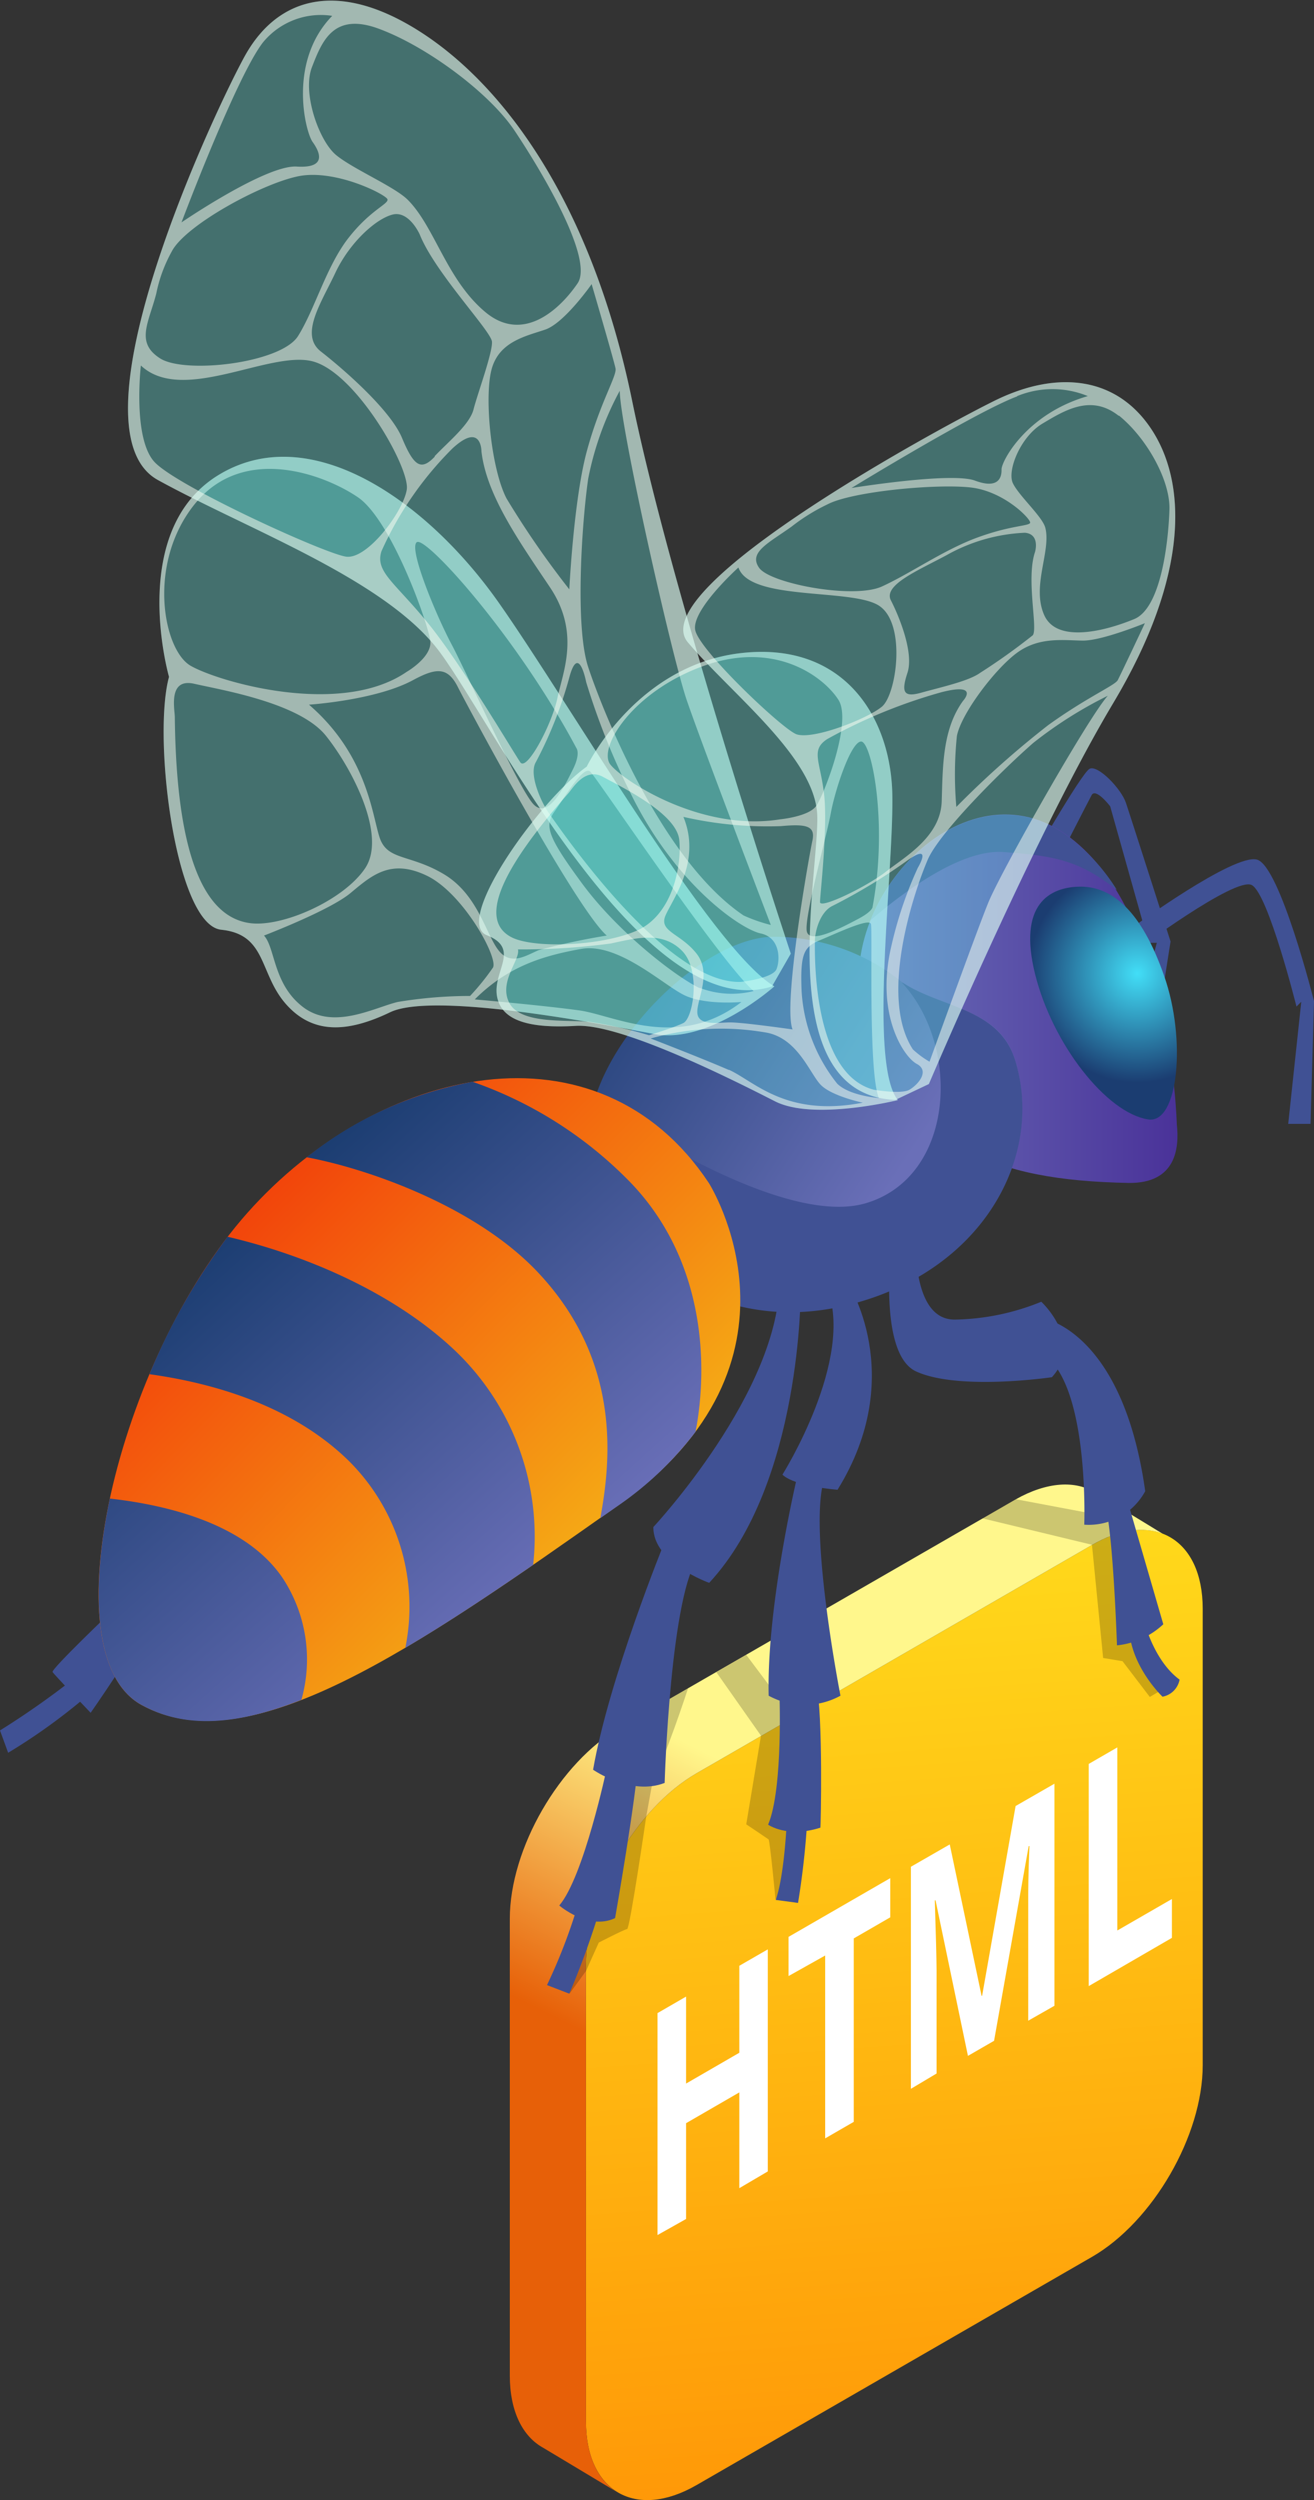 <svg xmlns="http://www.w3.org/2000/svg" xmlns:xlink="http://www.w3.org/1999/xlink" viewBox="0 0 117.71 223.94"><rect x="0" y="0" width="117.71" height="223.94" fill="#333333" stroke="none"/><defs><style>.a{fill:url(#a);}.b{fill:url(#b);}.c{fill:#fff;}.d{opacity:0.2;}.e{fill:#405194;}.f{fill:url(#c);}.g{fill:url(#d);}.h{fill:url(#e);}.i{fill:url(#f);}.j{fill:url(#g);}.k{fill:url(#h);}.l{fill:url(#i);}.m{fill:#6dfff8;opacity:0.3;}.n{fill:#fffff5;opacity:0.5;}</style><linearGradient id="a" x1="1713.29" y1="119.86" x2="1722.73" y2="246.53" gradientTransform="translate(-1637.69)" gradientUnits="userSpaceOnUse"><stop offset="0" stop-color="#ffe71f"/><stop offset="1" stop-color="#ff8602"/></linearGradient><linearGradient id="b" x1="1708.51" y1="160.77" x2="1696.31" y2="185.16" gradientTransform="translate(-1637.69)" gradientUnits="userSpaceOnUse"><stop offset="0" stop-color="#fff78c"/><stop offset="1" stop-color="#e76008"/></linearGradient><linearGradient id="c" x1="76.94" y1="89.48" x2="105.48" y2="89.48" gradientUnits="userSpaceOnUse"><stop offset="0" stop-color="#6a6fb8"/><stop offset="1" stop-color="#4a3299"/></linearGradient><radialGradient id="d" cx="101.88" cy="87.2" r="9.78" gradientUnits="userSpaceOnUse"><stop offset="0" stop-color="#42def7"/><stop offset="1" stop-color="#1b3d71"/></radialGradient><linearGradient id="e" x1="79.62" y1="106.44" x2="49.54" y2="86.66" gradientUnits="userSpaceOnUse"><stop offset="0" stop-color="#6a6fb8"/><stop offset="1" stop-color="#1b3d71"/></linearGradient><linearGradient id="f" x1="52.45" y1="143.23" x2="16.81" y2="108.21" gradientUnits="userSpaceOnUse"><stop offset="0" stop-color="#f5b216"/><stop offset="1" stop-color="#f23b0a"/></linearGradient><linearGradient id="g" x1="30.07" y1="159.42" x2="1.02" y2="127.28" xlink:href="#e"/><linearGradient id="h" x1="47.04" y1="144.08" x2="17.99" y2="111.94" xlink:href="#e"/><linearGradient id="i" x1="63.01" y1="129.65" x2="33.96" y2="97.51" xlink:href="#e"/></defs><title>Ресурс 1</title><path class="a" d="M107.74,185c0,6.29-4.46,14-9.91,17.15L62.39,222.6c-5.45,3.14-9.9.57-9.9-5.72V176c0-6.29,4.45-14,9.9-17.16l35.44-20.46c5.45-3.15,9.91-.58,9.91,5.72Z"/><path class="b" d="M52.49,216.88V176c0-6.29,4.45-14,9.9-17.16l35.44-20.46c2.4-1.39,4.6-1.66,6.32-1h0l-6-3.66c-1.8-1.14-4.35-1-7.16.58L55.57,154.72c-5.45,3.15-9.9,10.87-9.9,17.15v40.92c0,3.23,1.17,5.47,3,6.47l6.55,3.93h0C53.55,222.12,52.49,219.95,52.49,216.88Z"/><path class="c" d="M68.78,194.5,66.23,196v-8.58l-4.77,2.76v8.58L58.9,200.2V180.32l2.56-1.48v7.79l4.77-2.76v-7.79l2.55-1.47Z"/><path class="c" d="M76.48,190.06l-2.56,1.48V175.16L70.64,177v-3.51l9.11-5.26v3.51l-3.27,1.89Z"/><path class="c" d="M86.71,184.15l-2.9-13.93-.07,0q.15,4.67.16,6.26v9.25L81.6,187.1V167.21l3.48-2,2.85,13.56.05,0,3-17,3.48-2v19.89L92.11,181v-9.41c0-.44,0-1,0-1.54s0-2.15.11-4.69l-.07,0L89.05,182.8Z"/><path class="c" d="M97.53,177.9V158l2.56-1.48v16.4l4.89-2.82v3.48Z"/><path class="d" d="M69.47,170.14s-.5-5.29-.62-5.38-2-1.35-2-1.35l1.32-7.94-4-5.69,2.68-1.55,4.42,5.9v13.09Z"/><path class="d" d="M58.53,159.19l-.63,3.46s-1.47,10.11-1.72,10.14S53.64,174,53.64,174l-1.15,2.56-1.46,2V176.1l5.15-18.62L60,152.17l1.64-.95S59.41,158.06,58.53,159.19Z"/><path class="d" d="M104.2,151.29,103,152l-2.44-3.2-1.74-.29-1-10.14L88,136l3-1.71,9.07,1.71s2.19,11.73,2.22,11.89S104.2,151.29,104.2,151.29Z"/><path class="e" d="M100.87,71.93c-.43-1.29-2.52-3.44-3.26-3.07s-5.66,9-5.66,9l1.78,1.27s3.69-7.23,4.06-7.91,1.66,1,1.66,1l3.44,12.23h.74l-1.17,4.31,1.6.67.8-5.1S101.3,73.22,100.87,71.93Z"/><path class="e" d="M101.55,83s9-6.58,11.06-6,5.1,12.67,5.1,12.67l-.31,11h-2l1.17-10.94-.43.43s-2.52-10.08-4-10.88-10.57,6-10.57,6Z"/><path class="f" d="M105.42,100.7s-.45-19.35-10-26S73.7,81.83,77.73,91.79c4.42,10.93,10.95,13.92,23.39,14.17C105.35,106,105.66,102.85,105.42,100.7Z"/><path class="g" d="M96.79,79.42c2.81,0,5.45,2.11,7.5,8,2,5.71,1.27,13.27-1.43,12.85-3.74-.57-8.57-6.74-10.13-13S94,79.44,96.79,79.42Z"/><path class="h" d="M80.91,88.06a18.29,18.29,0,0,0-11.82-4.15c-6.88.26-17.47,11.2-16.32,19.4s10.76,16.5,23,13.58,17.82-13.32,15.14-22C89.5,90.3,84.34,90.28,80.91,88.06Z"/><path class="e" d="M90.93,94.94c-1.44-4.64-6.59-4.66-10-6.88L80.78,88c5.34,5.73,4.77,17.43-3.24,19.78-7.27,2.13-21.35-7.15-24.3-9.17a11.1,11.1,0,0,0-.47,4.75c1.15,8.2,10.76,16.5,23,13.58S93.61,103.58,90.93,94.94Z"/><path class="e" d="M71.73,115.56l-1.9-1c.11,10-11.3,22.22-11.3,22.22-.05,3.21,5,5,5,5C71.83,132.84,71.73,115.56,71.73,115.56Z"/><path class="e" d="M59.54,138.11s-5,12.26-6.41,20.41c0,0,3.39,2.36,6.41,1.18,0,0,.51-17.28,3.13-20.36Z"/><path class="e" d="M54.36,158.37s-2.06,9.74-4.26,12.31c0,0,2.62,2.26,5,1.13,0,0,1.9-10.77,2.1-14.41Z"/><path class="e" d="M51.69,170.88A50.05,50.05,0,0,1,49,177.81l2,.77a74.8,74.8,0,0,0,2.87-8Z"/><path class="e" d="M93.28,116.6a21.36,21.36,0,0,1-7.71,1.6c-4.37.07-3.49-8.81-3.49-9.28l-2,.47s-1.82,11.72,2,13.46,12.15.51,12.15.51C97.14,120.17,93.28,116.6,93.28,116.6Z"/><path class="e" d="M93.35,118.06,92.84,121c4.8,1.82,4.29,15.57,4.29,15.57a5.75,5.75,0,0,0,5.46-3C100.56,119.08,93.35,118.06,93.35,118.06Z"/><path class="e" d="M101,134.43l-2.18-.29c.87,1.89,1.24,13.24,1.24,13.24a7.13,7.13,0,0,0,4.15-1.89Z"/><path class="e" d="M102.6,145.57h-1.46c0,3.57,3,6.41,3,6.41a1.92,1.92,0,0,0,1.53-1.53C103.47,148.84,102.6,145.57,102.6,145.57Z"/><path class="e" d="M75.9,114.83l-1.81.54c2.52,6.36-4,16.72-4,16.72,1.15,1.08,4.94,1.35,4.94,1.35C81.39,123.16,75.9,114.83,75.9,114.83Z"/><path class="e" d="M74.09,131.89H71.5s-2.84,11.78-2.64,20a6.7,6.7,0,0,0,6.43,0S72.08,135.48,74.09,131.89Z"/><path class="e" d="M73.13,150.88l-3.32.37s.39,8.87-1,12.19c0,0,1.7,1.22,4.68.27C73.53,163.71,73.74,153.56,73.13,150.88Z"/><path class="e" d="M72.38,161.79,70.49,163s-.21,5-1,7.18l2,.27A73.19,73.19,0,0,0,72.38,161.79Z"/><path class="e" d="M10.16,144.18s-5.61,5.34-5.45,5.59,3.41,3.65,3.41,3.65,4.33-6.18,5.25-8.45Z"/><path class="e" d="M7.07,150a74.85,74.85,0,0,1-7.07,5L.73,157a53,53,0,0,0,8.1-6Z"/><path class="i" d="M63.49,105.95s10.21,16-8.19,28.94c-18.19,12.83-33,23.14-42.65,17.81-8.27-4.58-2.2-30.89,9.52-44.07S53.55,91,63.49,105.95Z"/><path class="j" d="M25.36,141.41c-3.19-4.78-10-6.56-15.52-7.18C8,142.89,8.57,150.44,12.65,152.7s8.77,1.74,14.35-.44A13.28,13.28,0,0,0,25.36,141.41Z"/><path class="k" d="M20.39,110.78a56.1,56.1,0,0,0-7,12.31c5.58.78,12.69,2.74,17.8,7.71a18.42,18.42,0,0,1,5.12,16.8c3.6-2.12,7.43-4.66,11.45-7.43a23,23,0,0,0-7.1-19.29C35.12,115.68,27.24,112.38,20.39,110.78Z"/><path class="l" d="M56.56,106A36.38,36.38,0,0,0,42.34,96.9a33.44,33.44,0,0,0-14.86,6.76c5.36,1,15.1,4.34,20.72,10.32,7.6,8.08,6.46,17.15,5.58,22l1.53-1.07a30.19,30.19,0,0,0,7-6.66C63.43,122.41,63.22,113,56.56,106Z"/><path class="e" d="M95.42,74.73c-6.67-4.63-14.63.68-17.44,7.7,3.08-2.64,8.18-6.4,11.94-6.11,4.56.35,6.68.71,10.13,3.39A17.55,17.55,0,0,0,95.42,74.73Z"/><path class="m" d="M44.69,54c-6.37-9.07-16.82-16.46-25.07-11.48s-4.48,18.11-4.48,18.11c-1.49,5.44.59,22.23,4.68,22.65s3.38,3.9,5.78,6.64,5.52,2.59,9.35.75,18.7,1,23.64,1.95,10.78-4.27,10.78-4.27C63.85,85.14,51.06,63.06,44.69,54Z"/><path class="n" d="M44.69,54c-6.37-9.07-16.82-16.46-25.07-11.48s-4.48,18.11-4.48,18.11c-1.49,5.44.59,22.23,4.68,22.65s3.38,3.9,5.78,6.64,5.52,2.59,9.35.75,18.7,1,23.64,1.95,10.78-4.27,10.78-4.27C63.85,85.14,51.06,63.06,44.69,54Zm-7.33-5.44C38.2,48.07,46.3,57,51.63,67c0,0,.41.48-.31,1.92s-2.18,4.5-3.51,3.14-5.92-11.64-7.35-14.33S36.53,49,37.36,48.55Zm17,35.24a61.87,61.87,0,0,0-6.08,1.3c-1.11.45-2.51,1.47-3.64,0s-1.84-5-4.9-6.81S34.68,77.1,34,75s-1.14-7.41-6.32-11.88c0,0,6-.39,9.34-2.21,2.15-1.16,3.11-1.12,4,.64S51.55,81.33,54.34,83.79ZM17.47,45.12c4.34-5.34,11.56-2.64,14.59-.58S38.41,56,38.55,57.44s-2.12,2.74-2.12,2.74c-5.95,4.09-16.91.87-19.36-.55S13.14,50.45,17.47,45.12Zm4.81,37.55C18,82,15.79,75.88,15.66,64.25c0-.71-.64-3.55,1.75-3s9.42,1.69,11.79,4.66,5.46,8.95,3.51,11.86S25.14,83.14,22.28,82.67Zm13.34,7.08c-2.08.5-5.72,2.52-8.44.48s-2.51-5.32-3.53-6.43c0,0,5.86-2.24,7.74-3.8s3.59-3.13,6.85-1.56,6.42,7.36,5.92,8.23a21.65,21.65,0,0,1-2.05,2.54A39.68,39.68,0,0,0,35.62,89.75ZM52,90.52c-3.17-.45-9.47-1-9.47-1,3-3,6.19-3.92,9.52-4.52s7.35,3.22,9.25,4.14,5.12.61,5.12.61C60.82,94.08,55.13,91,52,90.52Zm10.7-2c-2.13-1-7.32-5-10.53-9.35s-3.39-5.23-2.48-6.5,2.57-4.15,3.19-3.55,11.6,17,14.63,19.65A8,8,0,0,1,62.67,88.48Z"/><path class="m" d="M56.61,35.81C53,18.3,45.28,7.85,37.88,3s-13-3.4-16,2.11S5.95,38.49,14.15,43s20.42,8.91,25.24,15.4S57.65,92,69.15,88.36l1.69-2.94S60.17,53.32,56.61,35.81Z"/><path class="n" d="M56.61,35.81C53,18.3,45.28,7.85,37.88,3s-13-3.4-16,2.11S5.95,38.49,14.15,43s20.42,8.91,25.24,15.4S57.65,92,69.15,88.36l1.69-2.94S60.17,53.32,56.61,35.81ZM55.52,35c0,3.08,4.65,23.77,6,27.72s7.53,20.13,7.53,20.13A14,14,0,0,1,66.61,82C59.19,77,53.89,63.4,52.69,59.75s-.56-13,0-16.86A27.64,27.64,0,0,1,55.52,35ZM55.14,33c.14.66-1.39,3.06-2.57,7.41S51,52.79,51,52.79a80.24,80.24,0,0,1-5.63-8.15c-1.37-2.66-2-9-1.34-11.53s3.1-3,4.82-3.59S53,25.45,53,25.45,55,32.29,55.14,33Zm-16.2,7.91c-1.23,1.29-1.87.85-2.93-1.69s-5.33-6.23-7.26-7.73,0-4.31,1.29-7.05,3.65-4.85,5.13-5.22S37.6,21,37.6,21c1.35,3.4,6.39,8.65,6.47,9.6s-1.31,4.72-1.65,6.07S40.16,39.57,38.94,40.86ZM34.08,2.63c4.21,1.59,9.74,5.68,12,9.05s7.17,11.48,5.66,13.7-4.83,5.46-8.28,2.56-4.49-7.55-6.89-10c-1.16-1.2-4.94-2.79-6.47-4.06S27.05,8.3,27.95,6,29.87,1,34.08,2.63ZM23.54,3.82a6.7,6.7,0,0,1,6.22-2.4c-4,4.11-2.4,10.4-1.76,11.29s1.34,2.38-1.42,2.21-10.32,5-10.32,5S21.14,6.95,23.54,3.82ZM14,26.29a13.09,13.09,0,0,1,1.39-3.77c1.2-2.33,8-6.05,11.32-6.73s7.87,1.64,8,2.06-1.51.93-3.49,3.46-3,6.36-4.52,8.79-10.12,3.43-12.36,2S13.33,28.91,14,26.29ZM31,49.86c-1.93-.27-15.23-6.34-17.18-8.5s-1.2-8.62-1.2-8.62c3.71,3.49,11.43-1.32,15.32-.39s8.8,9.55,8.5,11.5S32.91,50.14,31,49.86ZM46.61,68.28c-.59-.85-5.19-8.66-8.21-12.39s-4.82-4.66-4.23-6.51a30.7,30.7,0,0,1,6.36-9.21c2.62-2.42,2.6.27,2.6.27.45,3.93,3.4,8.08,6.14,12.17s1.14,7.62.66,9.93S47.19,69.14,46.61,68.28ZM66.38,87.95c-6.81.26-16.43-14.06-17.13-15S47.33,69.41,48,68.27A36.68,36.68,0,0,0,51,60.68c.84-3.12,1.51.42,1.51.42a64,64,0,0,0,4,10c4,8.16,9.87,12.14,11.63,12.51s1.76,2.37,1.42,3.2S66.38,87.95,66.38,87.95Z"/><path class="m" d="M79.94,71.51c0-7.11-4.25-14.13-13.65-13S52.56,68.67,52.56,68.67c-4.24,3-12,13.89-8.95,15.1s.52,3.21.91,5.46,3,2.9,7.07,2.66,14.39,5,17.84,6.76,11-.11,11-.11C77.82,95.28,80,78.62,79.94,71.51Z"/><path class="n" d="M79.94,71.51c0-7.11-4.25-14.13-13.65-13S52.56,68.67,52.56,68.67c-4.24,3-12,13.89-8.95,15.1s.52,3.21.91,5.46,3,2.9,7.07,2.66,14.39,5,17.84,6.76,11-.11,11-.11C77.82,95.28,80,78.62,79.94,71.51Zm-2.82-5.09c.94-.1,2.45,7.3,1.05,14.79,0,0,.06.39-1.33,1.12s-4.27,2.27-4.56,1.12,1.78-8.59,2.14-10.59S76.18,66.52,77.12,66.42ZM71,92.21s-4.46-.64-5.6-.63-2.84.32-2.93-.84,1.36-3.55-.1-5.36S59,83.45,59.62,82s3.24-4.85,1.6-8.83a33.83,33.83,0,0,0,8.72.83c2.38-.22,3.12,0,2.83,1.33S70.11,90,71,92.21ZM63.11,59.62c6.46-2.28,10.74,1.09,12,3.07s-1.32,8.56-2,9.51-3.23,1.19-3.23,1.19c-7.06,1.13-14-3.43-15.19-4.89S56.65,61.91,63.11,59.62ZM45.92,84c-3-1.43-1.39-5.72,5-12.95.39-.44,1.48-2.35,3.1-1.46s6.6,3.26,6.83,5.65S60.22,82,57,83.38,47.94,84.95,45.92,84Zm6.71,7.52c-2-.18-6,.21-7-1.68s1-3.88.77-4.8a60,60,0,0,0,8.33-.53c2.37-.52,4.63-1.09,6.36.65s1,6.06.12,6.48-3.07,1.09-3.07,1.09A40.19,40.19,0,0,0,52.63,91.5Zm12.66,4.32c-2.29-1-7-2.82-7-2.82a23.16,23.16,0,0,1,10.16-.56c3,.41,4.08,3.72,5.09,4.73s3.75,1.58,3.75,1.58C70.39,100.1,67.57,96.84,65.29,95.82ZM75,97.07a14.65,14.65,0,0,1-3.19-8.26c-.14-3.44.21-4,1.66-4.6s4.39-2,4.55-1.45-.26,13.27.71,15.59C78.72,98.35,76.15,98.18,75,97.07Z"/><path class="m" d="M99.67,63.07c7-11.67,6.6-20,3.41-24.72s-8.52-5.16-14-2.45S57.6,52.82,61.63,57.55,73,67.86,73.21,73s-4.21,25.07,7,25.52l3-1.42S92.71,74.73,99.67,63.07Z"/><path class="n" d="M99.67,63.07c7-11.67,6.6-20,3.41-24.72s-8.52-5.16-14-2.45S57.6,52.82,61.63,57.55,73,67.86,73.21,73s-4.21,25.07,7,25.52l3-1.42S92.71,74.73,99.67,63.07Zm-.43-.75c-1.73,1.9-9.6,15.79-10.72,18.56s-5.25,14.22-5.25,14.22A8.19,8.19,0,0,1,81.78,94c-3.15-4.83.25-14.5,1.33-17S90,68.77,92.58,66.53A37.38,37.38,0,0,1,99.24,62.32Zm.86-1.36c-.26.44-2.83,1.56-6.21,4a84.11,84.11,0,0,0-8.22,7.32,33.91,33.91,0,0,1,.05-6.36c.39-2,3.41-6,5.39-7.45s4.15-1.11,5.88-1.09,5.57-1.56,5.57-1.56S100.35,60.52,100.09,61ZM82.69,62c-1.71.51-2,.09-1.4-1.73s-.77-5.11-1.48-6.49,2.42-2.67,5-4.06a15.65,15.65,0,0,1,7-2c1.39.12.91,1.72.91,1.72-.82,2.42.27,6.85-.2,7.46a55.69,55.69,0,0,1-4.72,3.37C86.79,61,84.39,61.53,82.69,62Zm17.54-24.78c2.48,2,4.61,5.8,4.53,8.42s-.69,8.79-3.15,9.81-6.92,2.24-8.07-.36.64-5.73.1-7.82c-.26-1-2.39-2.88-2.91-4s.68-4.15,2.66-5.33S97.74,35.28,100.22,37.25Zm-9.11-1.74a8.33,8.33,0,0,1,6.33,0c-5.54,1.59-7.75,5.87-7.73,6.57s-.26,1.79-2.38,1-11.06.66-11.06.66S87.44,36.88,91.11,35.51ZM70.91,47.17a17.31,17.31,0,0,1,3.23-2C76.4,44,84,43.31,87,43.67s5.38,2.86,5.28,3.16-1.73.22-4.73,1.32-6,3.22-8.54,4.38-10-.26-11-1.66S68.88,48.63,70.91,47.17Zm.37,18.57c-1.39-.62-8.64-7.5-9-9.3s3.87-5.61,3.87-5.61c1,3,9.9,1.87,12.49,3.36s1.7,8,.36,9.11S72.66,66.36,71.27,65.74ZM73.46,80.8c0-.67.7-6.58.37-9.59s-1.25-4,.26-5A47.27,47.27,0,0,1,84.35,62c3.45-.88,1.92.78,1.92.78-1.84,2.54-1.81,5.8-1.91,9s-3.35,5-5,6.3S73.45,81.47,73.46,80.8Zm4.82,16.81C72.68,96.17,73,85.05,73,84.28s.42-2.61,1.62-3.16a50.38,50.38,0,0,0,6.6-4c2.42-1.74,1,.61,1,.61a35.34,35.34,0,0,0-2.39,7.1c-1.4,6,1.1,9.83,2.3,10.47s.08,1.88-.66,2.31S78.28,97.61,78.28,97.61Z"/></svg>